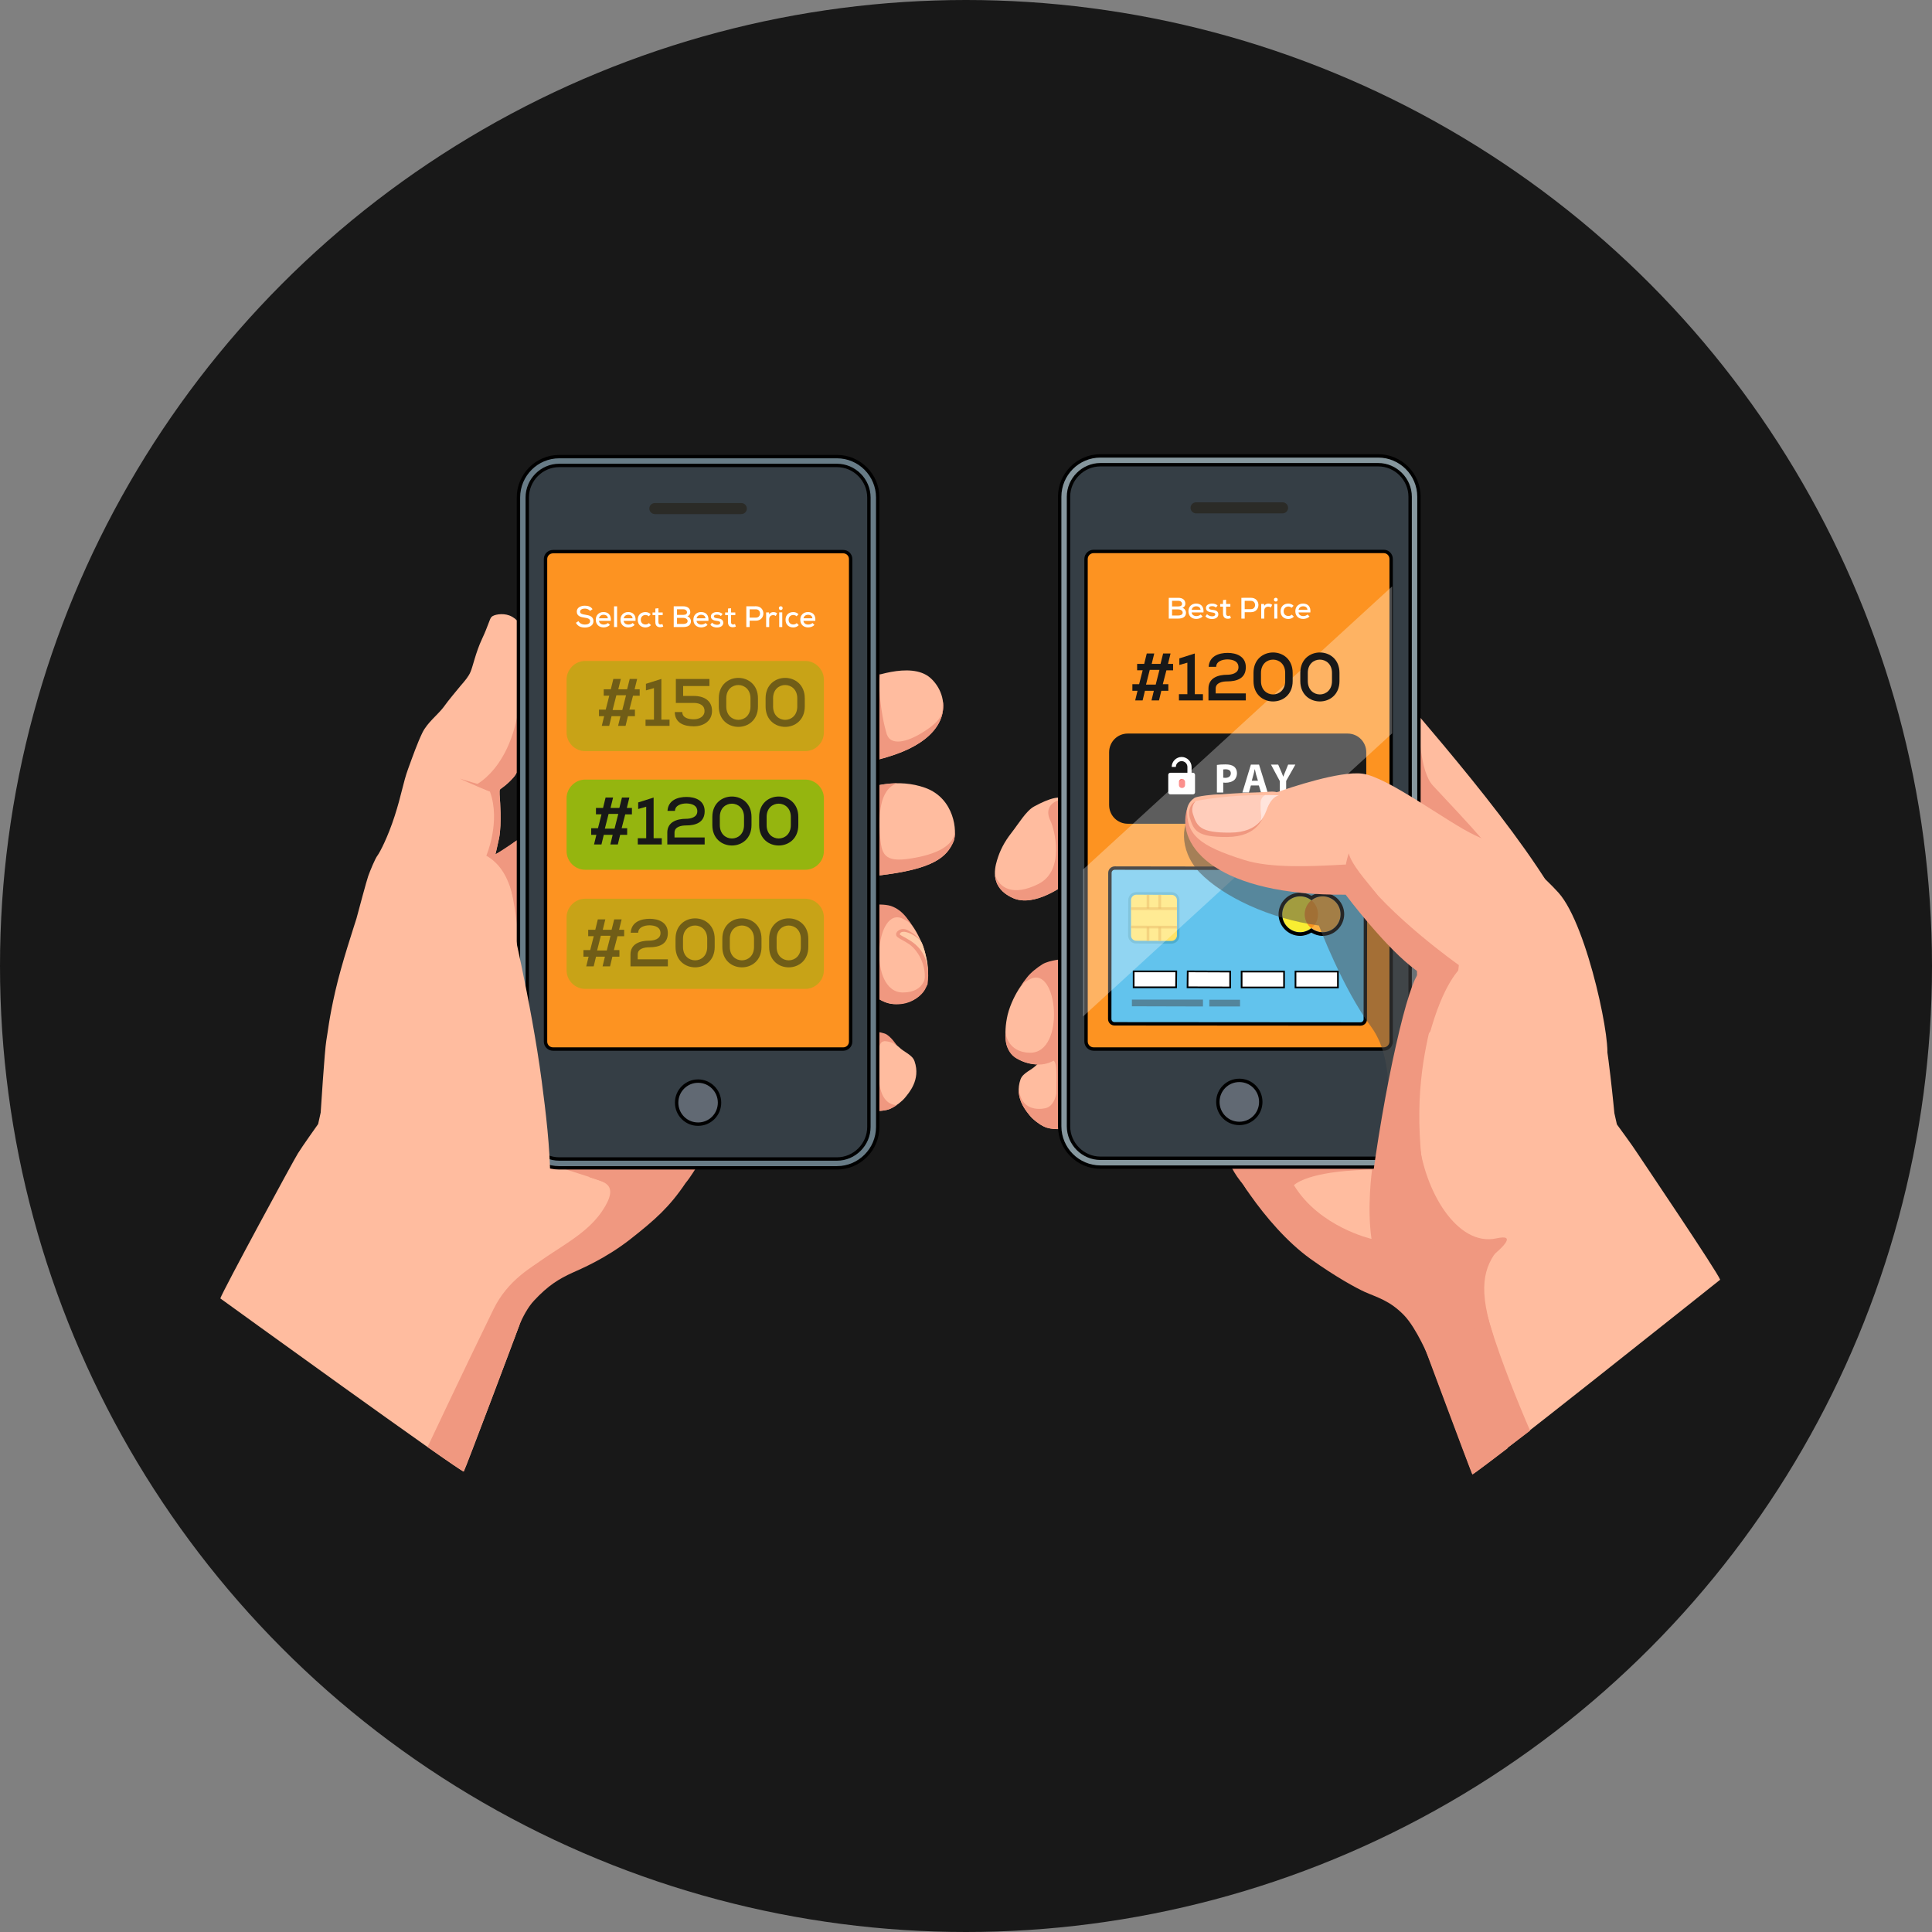 <svg width="228" height="228" viewBox="0 0 228 228" fill="none" xmlns="http://www.w3.org/2000/svg">
<rect x="0" y="0" width="228" height="228" fill="#808080" stroke="none"/>
<circle cx="114" cy="114" r="114" fill="#181818"/>
<path d="M104.705 108.004C103.808 107.897 102.891 107.854 102.165 108.625C101.44 109.396 100.543 110.852 100.501 111.708C100.436 112.565 100.543 114.021 100.885 114.492C101.205 114.985 103.04 118.496 105.58 118.496C108.119 118.496 109.272 116.955 109.421 115.905C109.549 114.835 109.506 113.828 109.229 112.629C108.93 111.43 108.269 110.081 107.692 109.289C107.137 108.561 106.732 107.961 106.198 107.768C105.665 107.576 104.619 107.619 104.662 107.811C104.705 108.004 104.705 108.004 104.705 108.004Z" fill="#FFBC9F"/>
<path d="M108.781 111.259C108.653 110.916 107.82 109.974 106.967 109.781C106.028 109.567 105.964 110.274 105.964 110.274C105.964 110.509 106.54 110.702 107.308 111.173C108.461 111.901 109.698 113.914 109.272 116.141C109.272 116.141 109.741 114.899 109.357 113.207C108.973 111.494 108.781 111.259 108.781 111.259Z" fill="#FFCCA9"/>
<path d="M109.25 116.526L109.015 116.312L109.058 116.098C109.485 113.914 108.226 112.008 107.201 111.366C106.945 111.195 106.71 111.066 106.518 110.959C106.049 110.702 105.75 110.552 105.75 110.274V110.252C105.75 110.21 105.75 109.995 106.049 109.803C106.284 109.631 106.625 109.567 106.988 109.717C108.524 110.424 108.802 111.366 108.802 111.366L108.716 111.173C108.61 110.895 107.713 110.167 106.924 109.995C106.668 109.931 106.454 109.953 106.326 110.038C106.22 110.103 106.177 110.231 106.177 110.274C106.22 110.317 106.497 110.488 106.71 110.595C106.924 110.723 107.159 110.831 107.415 111.002C108.546 111.708 109.869 113.143 109.463 116.184L109.25 116.526Z" fill="#F09880"/>
<path d="M109.25 114.899C109.25 114.899 109.293 117.105 106.583 117.126C102.378 117.169 103.296 106.783 106.561 108.432C107.372 108.839 107.543 109.032 108.076 109.867C108.076 109.867 107.522 108.968 106.945 108.24C106.497 107.683 105.9 107.169 105.131 106.912C104.363 106.676 103.232 106.762 103.232 106.762L102.592 108.282L101.439 109.824L100.863 111.516L100.906 113.336C100.906 113.336 101.141 114.835 101.482 115.22C101.824 115.606 102.208 116.227 102.25 116.334C102.293 116.398 102.997 117.147 103.403 117.576C103.339 117.554 103.275 117.554 103.275 117.554C103.83 118.175 106.049 119.203 108.098 117.854C110.146 116.484 109.25 114.899 109.25 114.899Z" fill="#F09880"/>
<path d="M101.824 80.252C102.464 80.06 107.436 77.983 109.762 79.974C112.089 81.987 112.793 86.998 104.598 89.374C103.531 89.696 102.592 89.953 101.781 90.167" fill="#FFBC9F"/>
<path d="M111.299 82.865C111.271 82.922 111.256 82.979 111.256 83.036C111.192 83.85 111.576 84.664 109.208 86.227C106.839 87.79 105.11 87.897 104.683 86.719C104.683 86.705 104.676 86.691 104.662 86.676C103.872 84.107 103.574 80.338 103.915 79.567C102.869 79.846 102.058 80.167 101.824 80.252L101.781 89.953C102.037 89.974 102.336 89.974 102.571 89.953C102.784 89.895 103.005 89.838 103.232 89.781C103.424 89.696 103.702 89.61 104.022 89.524C104.022 89.539 104.029 89.539 104.043 89.524C104.043 89.524 104.05 89.517 104.064 89.503C104.093 89.503 104.121 89.496 104.15 89.481C104.178 89.481 104.221 89.481 104.278 89.481C104.377 89.453 104.484 89.417 104.598 89.374C109.997 87.811 111.534 85.113 111.299 82.865Z" fill="#F09880"/>
<path d="M100.586 93.636C102.763 92.694 106.028 91.837 109.186 92.972C112.686 94.235 112.985 98.197 112.537 99.289C111.747 101.109 110.253 102.586 103.531 103.336C96.787 104.085 94.803 103.657 94.803 103.657" fill="#FFBC9F"/>
<path d="M112.537 99.289C112.643 98.989 112.729 98.518 112.686 97.918C112.75 100.06 109.805 101.023 106.945 101.387C104.064 101.73 104 100.445 103.83 98.282C103.723 96.355 103.744 93.165 105.857 92.437C105.857 92.437 105.843 92.437 105.814 92.437C104.811 92.458 103.83 92.608 102.933 92.844C102.876 92.858 102.819 92.872 102.763 92.886C101.205 93.422 100.842 94.921 100.842 94.921L101.141 103.379H102.571C102.571 103.379 102.656 103.422 103.125 103.379C103.253 103.364 103.389 103.35 103.531 103.336C110.253 102.586 111.747 101.109 112.537 99.289Z" fill="#F09880"/>
<path d="M58.544 159.631C58.651 159.631 58.801 159.567 58.95 159.417C59.014 159.331 59.099 159.267 59.163 159.181C59.206 159.138 59.242 159.088 59.27 159.031C59.398 158.71 59.206 158.325 58.865 158.218C58.665 158.146 58.459 158.089 58.246 158.046C58.075 158.004 57.904 158.046 57.755 158.153C57.698 158.196 57.648 158.246 57.605 158.303C57.541 158.389 57.456 158.389 57.371 158.368C56.617 158.082 56.112 157.561 55.856 156.804C55.856 156.762 55.856 156.719 55.898 156.697C55.955 156.64 56.005 156.583 56.048 156.526C56.204 156.369 56.254 156.183 56.197 155.969C56.154 155.784 56.105 155.591 56.048 155.391C56.005 155.22 55.877 155.091 55.727 155.006C55.493 154.877 55.215 154.92 55.023 155.113C54.938 155.198 54.846 155.284 54.746 155.37C54.682 155.455 54.639 155.562 54.639 155.669C54.639 155.812 54.646 155.962 54.66 156.119C54.767 156.976 55.109 157.747 55.706 158.389C56.453 159.181 57.371 159.567 58.544 159.631Z" fill="white"/>
<path d="M58.544 159.631C57.371 159.567 56.453 159.181 55.706 158.389C55.109 157.747 54.767 156.976 54.66 156.119C54.646 155.962 54.639 155.812 54.639 155.669C54.639 155.555 54.675 155.455 54.746 155.37C54.853 155.284 54.938 155.198 55.023 155.113C55.215 154.92 55.493 154.877 55.727 155.006C55.877 155.091 56.005 155.22 56.048 155.391C56.105 155.591 56.154 155.784 56.197 155.969C56.254 156.183 56.204 156.369 56.048 156.526C56.005 156.583 55.955 156.64 55.898 156.697C55.856 156.719 55.856 156.762 55.856 156.804C56.112 157.561 56.617 158.082 57.371 158.368C57.456 158.389 57.541 158.389 57.605 158.303C57.648 158.246 57.698 158.196 57.755 158.153C57.904 158.046 58.075 158.004 58.246 158.046C58.459 158.089 58.665 158.146 58.865 158.218C59.206 158.325 59.398 158.71 59.27 159.031C59.227 159.096 59.035 159.331 58.95 159.438C58.801 159.588 58.651 159.631 58.544 159.631Z" fill="white"/>
<path d="M102.699 106.869C102.08 106.848 102.122 106.569 101.845 106.848C101.567 107.126 101.503 107.768 101.375 108.09C101.269 108.411 101.333 108.689 101.29 109.01C101.247 109.331 101.269 109.524 101.482 109.503C101.696 109.46 101.888 109.331 101.994 109.203C102.08 109.075 102.357 108.668 102.4 108.582C102.421 108.496 102.613 108.154 102.784 108.025C102.933 107.875 103.467 107.576 103.381 107.319C103.296 107.083 103.552 106.976 103.232 106.869C102.912 106.762 102.699 106.869 102.699 106.869Z" fill="#DD996B"/>
<path d="M101.76 121.409C102.016 121.43 102.848 121.494 103.061 121.644C103.275 121.794 103.68 121.944 103.68 122.158C103.68 122.372 103.744 122.458 103.638 122.736C103.552 123.015 103.595 123.143 103.36 123.421C103.104 123.721 103.36 123.657 102.805 124.278C102.272 124.877 102.272 125.07 101.994 125.434C101.696 125.82 101.418 125.991 101.354 125.927C101.29 125.862 100.629 125.327 100.543 125.092C100.436 124.856 100.5 124.085 100.5 123.807C100.5 123.528 100.436 122.608 100.629 122.394C100.821 122.179 101.76 121.409 101.76 121.409Z" fill="#DD996B"/>
<path d="M26 153.228C26.32 152.286 34.664 136.89 35.155 136.119C35.625 135.348 37.545 132.65 37.545 132.65L37.844 131.301C37.844 131.301 38.314 123.892 38.506 122.822C38.698 121.773 38.804 120.316 39.573 116.955C40.341 113.593 41.813 109.246 42.07 108.389C42.304 107.511 43.265 103.914 43.457 103.379C43.649 102.843 44.268 101.302 44.566 100.938C44.844 100.552 45.761 98.818 46.572 96.312C47.383 93.807 47.575 92.351 48.152 90.766C48.728 89.182 49.261 87.683 49.838 86.484C50.414 85.285 51.694 84.321 52.334 83.465C52.953 82.587 53.956 81.43 54.383 80.895C54.831 80.381 55.301 79.846 55.536 79.267C55.792 78.689 56.154 76.955 56.88 75.413C57.606 73.871 57.776 73.058 57.99 72.822C58.246 72.522 59.291 72.33 60.102 72.629C60.444 72.758 61.575 73.25 62.151 75.328C62.727 77.383 63.069 84.214 62.45 86.441C61.831 88.646 61.447 90.809 60.572 91.773C59.718 92.736 59.099 93.036 58.993 93.186C58.907 93.314 58.993 94.278 58.993 94.278C58.993 94.278 59.227 97.169 58.907 98.861C58.907 98.861 58.523 100.638 58.459 100.831C58.459 100.831 59.291 100.402 59.718 100.102C60.145 99.824 61.575 98.753 61.831 98.668C62.066 98.561 62.343 98.282 62.599 98.24C62.834 98.175 80.632 105.22 80.91 106.762C81.209 108.282 82.638 111.28 83.705 114.942C84.751 118.582 85.519 123.4 85.135 125.627C84.751 127.832 84.175 130.809 84.175 130.809L83.321 134.578C83.321 134.578 81.678 137.404 81.55 137.704C81.4 137.982 80.867 138.325 80.718 138.625C80.59 138.903 78.05 141.837 76.791 142.8C75.553 143.764 74.87 144.642 74.529 144.92C74.209 145.22 72.373 146.376 70.709 147.233C69.023 148.089 68.212 148.582 67.188 149.31C66.185 150.016 65.48 150.273 64.797 151.28C64.136 152.286 62.45 152.907 62.108 153.785C61.767 154.642 61.532 155.691 61.233 156.526C60.956 157.34 54.895 173.421 54.725 173.656C54.554 173.892 26 153.228 26 153.228Z" fill="#FFBC9F"/>
<path d="M62.599 98.24C62.343 98.282 62.066 98.561 61.831 98.668C61.575 98.754 60.145 99.824 59.718 100.103C59.291 100.402 58.459 100.831 58.459 100.831C58.523 100.638 58.907 98.861 58.907 98.861C59.227 97.169 58.993 94.278 58.993 94.278C58.993 94.278 58.907 93.315 58.993 93.186C59.099 93.036 59.718 92.736 60.572 91.773C61.447 90.809 61.831 88.647 62.45 86.441C63.069 84.214 62.727 77.383 62.151 75.328C62.151 75.313 62.151 75.306 62.151 75.306C61.724 75.649 61.468 76.848 61.489 79.375C61.596 90.167 56.09 92.651 56.09 92.651L57.819 93.422C59.121 96.976 57.392 100.98 57.392 100.98C58.907 101.858 59.932 103.336 60.55 105.905C60.55 105.905 63.453 101.794 65.118 99.16C63.624 98.582 62.642 98.218 62.599 98.24Z" fill="#F09880"/>
<path d="M73.142 103.293C72.757 102.329 68.447 97.404 68.447 97.404C68.447 97.404 64.904 97.94 64.179 98.068C63.453 98.175 61.362 98.882 60.871 99.246C60.038 99.846 58.481 100.831 58.481 100.831C59.334 101.516 61.404 104.492 61.703 120.381C61.98 136.269 64.392 135.777 65.246 136.076C66.121 136.355 63.474 136.783 65.096 137.426C68.34 138.71 76.236 140.252 76.343 143.721C76.343 143.721 79.331 140.787 80.44 139.117C81.038 138.411 81.55 137.747 81.785 137.276C82.553 135.734 73.526 104.257 73.142 103.293Z" fill="#F09880"/>
<path d="M58.865 93.657C58.352 93.764 54.874 92.18 54.255 91.88C54.511 91.966 58.352 93.165 58.737 93.058L58.865 93.657Z" fill="#F09880"/>
<g style="mix-blend-mode:multiply" opacity="0.3">
<path d="M102.272 121.73C102.08 122.094 101.717 122.393 101.418 122.629V124.428C101.525 124.47 101.632 124.47 101.696 124.492C101.824 124.535 102.037 124.492 102.272 124.385V121.73Z" fill="#BBB9C6"/>
</g>
<g style="mix-blend-mode:multiply" opacity="0.3">
<path d="M102.272 107.362C102.08 107.726 101.717 108.004 101.418 108.261V110.06C101.525 110.081 101.632 110.102 101.696 110.124C101.824 110.145 102.037 110.102 102.272 110.017V107.362Z" fill="#BBB9C6"/>
</g>
<path d="M100.244 112.651C100.308 113.786 100.415 117.426 102.08 118.903V116.141L100.244 112.651Z" fill="#9896AA"/>
<path opacity="0.5" d="M100.244 126.226C100.308 127.383 100.415 131.023 102.08 132.5V129.738L100.244 126.226Z" fill="#9896AA"/>
<path d="M106.113 123.593C106.689 124.171 107.671 124.471 107.927 125.241C108.695 127.447 107.201 129.032 106.817 129.524C106.433 129.995 105.729 130.531 105.153 130.809C104.577 131.109 103.467 131.152 103.083 131.066C102.699 130.959 101.503 130.68 101.205 130.145C100.927 129.61 100.693 127.49 100.5 126.869C100.308 126.248 101.397 123.935 101.696 123.743C101.973 123.55 104.811 122.501 104.811 122.501L106.113 123.593Z" fill="#FFBC9F"/>
<path d="M81.486 137.297C80.376 138.946 79.544 139.717 78.093 141.194C78.114 141.13 78.135 141.066 78.135 141.023C78.135 140.787 77.559 140.295 77.346 140.081C77.132 139.867 72.096 138.71 72.096 138.71C73.846 139.289 74.55 140.081 74.614 140.98C73.825 139.717 71.2 139.396 71.2 139.396C74.081 140.359 75.212 141.794 73.099 143.85C71.562 145.456 69.236 146.997 67.764 147.939C65.224 149.417 62.749 152.158 61.916 153.721C61.447 154.642 60.636 156.505 60.615 158.196C60.615 158.196 61.532 155.07 63.026 153.485C64.712 151.665 66.035 150.894 67.529 150.209C68.468 149.781 71.392 148.582 74.379 146.248C77.324 143.935 79.01 142.436 80.91 139.61C81.486 138.925 82.041 137.961 82.553 137.19L81.486 137.297Z" fill="#F09880"/>
<path d="M100.927 124.856C101.247 124.214 102.037 123.935 102.357 123.721C102.741 123.464 103.339 122.993 104.043 122.886C104.534 122.822 105.345 122.929 105.878 123.443C105.878 123.443 105.089 122.18 104.384 121.965C103.83 121.794 103.36 121.73 102.933 121.73C102.506 121.73 102.656 121.601 102.4 121.58L102.272 121.923V122.865C102.272 122.865 101.738 123.55 101.631 123.593C101.546 123.657 100.927 124.856 100.927 124.856Z" fill="#F09880"/>
<path d="M105.814 130.423C104.747 130.359 103.744 129.524 103.702 126.805C103.659 124.064 103.616 123.079 104.256 122.886C104.769 122.736 103.894 122.158 103.894 122.158C103.894 122.158 103.125 122.094 103.019 122.329C102.912 122.565 102.08 122.651 101.994 123.571C101.93 124.492 101.61 123.743 101.503 125.006C101.354 126.269 101.525 125.82 101.631 126.805C101.738 127.79 101.824 128.068 101.93 128.603C102.016 129.16 101.696 129.417 102.314 130.017C102.912 130.616 102.805 131.087 103.147 131.109C103.979 131.152 104.662 131.002 104.961 130.895C105.451 130.68 105.814 130.423 105.814 130.423Z" fill="#F09880"/>
<path d="M65.993 137.297C63.624 137.297 61.703 135.37 61.703 132.993V58.711C61.703 56.334 63.624 54.407 65.993 54.407H98.772C101.141 54.407 103.061 56.334 103.061 58.711V132.993C103.061 135.37 101.141 137.297 98.772 137.297H65.993Z" fill="#353E45"/>
<path d="M103.581 132.993V58.711C103.581 56.053 101.423 53.886 98.772 53.886H65.993C63.342 53.886 61.183 56.053 61.183 58.711V132.993C61.183 135.651 63.342 137.818 65.993 137.818H98.772C101.423 137.818 103.581 135.651 103.581 132.993ZM62.223 58.711C62.223 56.637 63.927 54.928 65.993 54.928H98.772C100.838 54.928 102.541 56.637 102.541 58.711V132.993C102.541 135.067 100.838 136.776 98.772 136.776H65.993C63.927 136.776 62.223 135.067 62.223 132.993V58.711Z" fill="#687C87" stroke="black" stroke-width="0.4"/>
<path d="M100.386 122.929C100.386 123.416 99.986 123.8 99.519 123.8H65.267C64.775 123.8 64.379 123.414 64.379 122.929V65.97C64.379 65.486 64.775 65.1 65.267 65.1H99.519C99.986 65.1 100.386 65.483 100.386 65.97V122.929Z" fill="#FD9321" stroke="black" stroke-width="0.4"/>
<path d="M77.282 60.017H87.483H77.282Z" fill="#D9D9D9"/>
<path d="M77.282 60.017H87.483" stroke="#2B2B27" stroke-width="1.306" stroke-miterlimit="10" stroke-linecap="round"/>
<path d="M79.851 130.124C79.851 128.734 80.979 127.583 82.382 127.583C83.785 127.583 84.914 128.734 84.914 130.124C84.914 131.534 83.786 132.665 82.382 132.665C80.978 132.665 79.851 131.534 79.851 130.124Z" fill="#616973" stroke="black" stroke-width="0.4"/>
<path d="M59.612 105.092C60.124 107.661 62.685 118.175 63.922 127.533C64.413 131.216 64.925 135.563 64.925 139.032C64.925 139.032 64.99 141.237 61.916 139.738C58.267 137.939 56.304 139.16 55.728 136.997C55.151 134.835 54.148 130.059 53.722 128.325C53.295 126.591 53.295 120.252 53.295 119.096C53.295 117.94 54.298 114.171 55.301 113.015C56.304 111.88 59.612 105.092 59.612 105.092Z" fill="#FFBC9F"/>
<path d="M73.099 143.85C69.386 147.19 61.49 147.897 58.246 154.492C55.023 161.087 50.456 170.766 50.456 170.766C50.456 170.766 54.682 173.721 54.725 173.657C54.895 173.421 60.977 157.254 61.276 156.44C61.554 155.627 61.767 154.642 62.109 153.785C62.45 152.907 64.136 152.286 64.797 151.28C65.48 150.273 66.185 150.016 67.188 149.31C68.212 148.582 69.023 148.089 70.709 147.233C72.374 146.376 74.209 145.22 74.529 144.92C74.87 144.642 75.553 143.764 76.791 142.8C77.239 142.458 77.837 141.88 78.434 141.259C78.797 140.595 79.203 139.76 79.16 139.888C78.946 140.488 76.151 141.109 73.099 143.85Z" fill="#F09880"/>
<path d="M97.229 114.496C97.229 115.717 96.226 116.702 95.031 116.702H69.059C67.865 116.702 66.862 115.717 66.862 114.496V108.265C66.862 107.066 67.865 106.059 69.059 106.059H95.031C96.226 106.059 97.229 107.066 97.229 108.265V114.496Z" fill="#95B50F" fill-opacity="0.5"/>
<path d="M97.229 100.437C97.229 101.657 96.226 102.642 95.031 102.642H69.059C67.865 102.642 66.862 101.657 66.862 100.437V94.206C66.862 93.006 67.865 92 69.059 92H95.031C96.226 92 97.229 93.006 97.229 94.206V100.437Z" fill="#95B50F"/>
<path d="M97.229 86.437C97.229 87.657 96.226 88.642 95.031 88.642H69.059C67.865 88.642 66.862 87.657 66.862 86.437V80.206C66.862 79.006 67.865 78 69.059 78H95.031C96.226 78 97.229 79.006 97.229 80.206V86.437Z" fill="#95B50F" fill-opacity="0.5"/>
<path d="M60.849 151.108C64.691 147.597 68.745 146.312 71.029 142.971C73.312 139.61 71.093 139.46 69.684 138.967C68.254 138.475 75.788 139.117 76.001 139.181C76.215 139.246 76.001 143.464 76.001 143.464L72.16 146.954C72.16 146.954 61.063 152.093 60.572 153.036C60.081 153.956 60.849 151.108 60.849 151.108Z" fill="#F09880"/>
<path d="M122.268 125.734C121.692 126.312 120.71 126.612 120.433 127.383C119.664 129.567 121.158 131.173 121.542 131.665C121.927 132.136 122.631 132.672 123.207 132.95C123.783 133.25 124.893 133.293 125.277 133.207C125.661 133.1 126.856 132.822 127.155 132.286C127.432 131.751 127.689 129.631 127.859 129.01C128.073 128.389 126.963 126.076 126.664 125.884C126.387 125.691 123.548 124.62 123.548 124.62L122.268 125.734Z" fill="#FFBC9F"/>
<path d="M127.432 126.997C127.112 126.355 126.344 126.077 126.003 125.863C125.619 125.606 125.021 125.134 124.317 125.027C123.826 124.963 123.015 125.07 122.481 125.584C122.481 125.584 123.271 124.321 123.975 124.107C124.53 123.935 125 123.85 125.426 123.85C125.853 123.85 125.704 123.743 125.96 123.721L126.088 124.064V125.006C126.088 125.006 126.622 125.691 126.728 125.734C126.814 125.777 127.432 126.997 127.432 126.997Z" fill="#F09880"/>
<path d="M127.24 96.034C128.222 96.355 127.155 96.376 127.539 97.511C127.923 98.625 128.179 100.509 127.838 101.43C127.475 102.329 126.707 103.764 126.152 104.085C125.576 104.428 122.097 107.147 119.515 105.97C116.912 104.792 117.317 102.672 117.658 101.537C118 100.381 118.512 99.374 119.366 98.282C120.219 97.19 121.094 95.691 122.033 95.177C122.93 94.685 123.783 94.321 124.402 94.192C125.448 93.957 127.304 94.299 127.176 94.471C127.027 94.642 127.24 96.034 127.24 96.034Z" fill="#FFBC9F"/>
<path d="M119.515 105.97C117.957 105.263 117.488 104.214 117.424 103.25C117.915 104.749 119.494 105.841 122.545 104.321C125.704 102.736 124.466 97.854 123.954 96.848C123.463 95.841 123.634 94.792 125.128 94.364C125.213 94.342 125.128 94.192 125.149 94.107C125.234 94.107 125.32 94.107 125.405 94.107C125.811 95.67 126.472 101.28 126.664 103.571C126.472 103.807 126.301 104 126.152 104.085C125.576 104.428 122.097 107.147 119.515 105.97Z" fill="#F09880"/>
<path d="M123.442 115.113C124.338 115.006 125.256 114.963 125.981 115.734C126.686 116.505 127.603 117.961 127.646 118.817C127.71 119.695 127.603 121.13 127.262 121.601C126.942 122.094 125.106 125.605 122.567 125.605C120.027 125.605 118.875 124.064 118.725 123.014C118.597 121.944 118.64 120.937 118.918 119.738C119.216 118.539 119.878 117.19 120.454 116.419C121.009 115.67 121.414 115.07 121.948 114.877C122.481 114.685 123.527 114.727 123.484 114.92C123.442 115.113 123.442 115.113 123.442 115.113Z" fill="#FFBC9F"/>
<path d="M118.661 121.837C118.661 121.837 118.853 124.213 121.564 124.235C125.768 124.278 124.85 113.892 121.585 115.541C120.774 115.948 120.603 116.141 120.07 116.976C120.07 116.976 120.603 116.076 121.201 115.348C121.628 114.792 122.353 114.214 123.036 113.785C123.869 113.293 125.597 113.164 125.597 113.164L125.554 115.391L126.707 116.933L127.283 118.625L127.24 120.466C127.24 120.466 127.006 121.944 126.664 122.329C126.323 122.715 126.109 123.421 126.067 123.528C126.045 123.592 125.085 124.663 125.085 124.663C124.317 125.284 122.759 126.333 120.049 124.963C118.384 124.106 118.661 121.837 118.661 121.837Z" fill="#F09880"/>
<path d="M172.44 157.511C173.038 156.89 173.379 156.141 173.486 155.284C173.5 155.141 173.507 154.998 173.507 154.856C173.507 154.749 173.464 154.642 173.4 154.577C173.301 154.492 173.208 154.399 173.123 154.299C172.931 154.128 172.653 154.085 172.419 154.192C172.269 154.278 172.163 154.406 172.099 154.599C172.042 154.784 171.992 154.97 171.949 155.156C171.892 155.355 171.942 155.534 172.099 155.691C172.141 155.748 172.191 155.805 172.248 155.862C172.291 155.884 172.291 155.926 172.291 155.969C172.035 156.712 171.529 157.211 170.775 157.468C170.69 157.511 170.626 157.511 170.541 157.425C170.498 157.368 170.448 157.318 170.391 157.275C170.242 157.168 170.071 157.126 169.9 157.168C169.687 157.211 169.481 157.268 169.282 157.34C168.94 157.425 168.748 157.811 168.897 158.132C168.912 158.189 168.94 158.239 168.983 158.282C169.068 158.367 169.132 158.432 169.218 158.496C169.346 158.646 169.495 158.71 169.623 158.71C170.775 158.646 171.693 158.26 172.44 157.511Z" fill="white"/>
<path d="M125.875 111.173C126.493 111.152 126.451 110.852 126.728 111.152C127.006 111.43 127.07 112.072 127.198 112.393C127.304 112.715 127.262 112.993 127.283 113.314C127.326 113.635 127.304 113.828 127.091 113.785C126.878 113.764 126.686 113.635 126.579 113.507C126.494 113.378 126.216 112.95 126.173 112.886C126.152 112.8 125.96 112.458 125.789 112.308C125.64 112.179 125.106 111.88 125.192 111.623C125.277 111.366 125.021 111.28 125.341 111.173C125.661 111.044 125.875 111.173 125.875 111.173Z" fill="#DD996B"/>
<path d="M120.219 128.432C120.233 128.475 120.241 128.518 120.241 128.56C120.497 130.98 122.46 130.98 123.356 130.787C123.997 130.659 124.466 130.038 124.658 129.074C124.658 129.032 124.658 128.989 124.658 128.946C124.701 126.205 124.743 125.199 124.103 125.027C123.591 124.877 124.466 124.299 124.466 124.299C124.466 124.299 125.234 124.235 125.341 124.471C125.448 124.706 126.28 124.792 126.365 125.713C126.365 125.727 126.365 125.741 126.365 125.755C126.557 125.734 126.728 125.713 126.814 125.691C126.814 125.691 127.753 126.483 127.945 126.698C128.137 126.912 128.073 127.811 128.073 128.111C128.073 128.389 128.137 129.16 128.03 129.396C127.945 129.631 127.283 130.166 127.219 130.231C127.198 130.252 127.091 130.231 126.942 130.124C126.97 130.152 126.984 130.181 126.984 130.209C127.027 130.316 126.792 130.745 126.429 131.28C126.451 131.537 126.429 131.772 126.045 132.158C125.448 132.757 126.856 133.057 126.515 133.143C126.003 133.271 125.341 133.271 124.765 133.25C124.274 133.25 123.612 133.164 123.207 132.95C123.136 132.922 123.058 132.879 122.972 132.822C122.716 132.693 122.567 132.565 122.567 132.565C122.161 132.286 121.777 131.965 121.542 131.665C121.222 131.259 120.134 130.081 120.219 128.432Z" fill="#F09880"/>
<path d="M170.114 104.385C170.114 104.385 169.303 103.978 168.855 103.678C168.428 103.4 166.998 102.372 166.742 102.287C166.507 102.18 166.23 101.901 165.974 101.858C165.739 101.816 147.941 108.646 147.664 110.145C147.365 111.644 145.935 114.556 144.868 118.111C143.822 121.687 143.054 126.376 143.438 128.518C143.822 130.68 144.398 133.593 144.398 133.593L145.252 137.233C145.252 137.233 146.895 139.995 147.045 140.273C147.173 140.573 147.706 140.894 147.856 141.173C147.984 141.451 150.545 144.321 151.782 145.241C153.02 146.183 153.703 147.04 154.044 147.318C154.365 147.597 156.2 148.71 157.864 149.567C159.55 150.402 160.361 150.873 161.386 151.58C162.389 152.286 163.861 151.216 164.544 152.201C165.206 153.186 167.318 154.749 167.617 155.541C167.895 156.355 173.678 173.656 173.849 173.892C174.041 174.106 203 151.023 203 151.023C202.68 150.102 193.695 136.805 193.205 136.055C192.735 135.306 190.814 132.693 190.814 132.693L190.516 131.366C190.516 131.366 189.769 123.379 189.001 120.081C188.232 116.805 186.802 112.565 186.525 111.751C183.367 102.865 171.522 89.289 164.181 80.659C157.374 72.629 131.914 81.302 131.914 83.529C131.914 85.734 133.216 93.614 134.816 94.878C136.438 96.141 144.526 99.61 144.526 99.61" fill="#FFBC9F"/>
<path d="M155.005 93.079C152.551 91.773 153.276 89.182 151.846 86.163C150.395 83.122 153.276 80.831 154.429 78.668C154.685 78.197 155.111 77.747 155.645 77.362C159.252 77.576 158.782 80.981 160.575 83.186C162.474 85.456 166.956 81.066 167.318 84.578C167.468 86.163 167.574 91.066 169.09 92.694C173.358 97.276 177.178 101.173 180.187 106.098C178.416 106.655 178.01 105.927 175.961 105.606C173.102 105.177 167.916 99.417 164.181 96.526C164.181 96.526 157.438 94.364 155.005 93.079Z" fill="#F09880"/>
<path d="M170.114 105.135C170.114 105.135 169.303 104.706 168.855 104.407C168.428 104.128 166.998 103.058 166.742 102.972C166.507 102.865 166.23 102.586 165.974 102.522C165.931 102.522 164.95 102.886 163.456 103.464C165.12 106.098 168.023 110.21 168.023 110.21C168.641 107.64 169.559 106.398 171.053 105.52L170.114 105.135Z" fill="#F09880"/>
<path d="M155.431 106.783C155.816 105.841 160.126 101.066 160.126 101.066C160.126 101.066 163.69 101.58 164.395 101.687C165.12 101.815 167.212 102.501 167.702 102.843C168.535 103.421 171.672 105.07 171.672 105.07C169.623 106.612 172.504 106.805 172.205 123.164C171.906 138.625 157.011 142.308 162.175 146.526C164.651 148.539 152.294 144.299 152.252 146.14C152.252 146.14 149.243 143.293 148.133 141.665C147.535 140.98 147.151 140.252 146.788 139.866C137.527 129.481 155.047 107.725 155.431 106.783Z" fill="#F09880"/>
<g style="mix-blend-mode:multiply" opacity="0.3">
<path d="M126.302 126.034C126.494 126.398 126.856 126.676 127.155 126.933V128.732C127.048 128.753 126.942 128.775 126.878 128.796C126.75 128.839 126.536 128.775 126.302 128.689V126.034Z" fill="#BBB9C6"/>
</g>
<g style="mix-blend-mode:multiply" opacity="0.3">
<path d="M126.302 111.666C126.494 112.008 126.856 112.308 127.155 112.543V114.364C127.048 114.385 126.942 114.406 126.878 114.428C126.75 114.449 126.536 114.406 126.302 114.321V111.666Z" fill="#BBB9C6"/>
</g>
<path d="M128.329 116.933C128.265 118.089 128.158 121.73 126.493 123.207V120.445L128.329 116.933Z" fill="#9896AA"/>
<path opacity="0.5" d="M128.329 130.531C128.265 131.687 128.201 133.7 126.536 135.177L126.493 134.042L128.329 130.531Z" fill="#9896AA"/>
<path d="M147.493 135.305C148.581 136.933 149.029 142.243 150.48 143.699C150.452 143.628 150.438 143.564 150.438 143.507C150.438 143.293 151.014 142.8 151.227 142.586C151.441 142.393 156.477 141.258 156.477 141.258C154.727 141.815 154.023 142.586 153.98 143.464C155.517 143.078 157.565 142.629 157.565 142.629C154.898 143.485 154.642 144.834 155.474 146.269C157.011 147.832 159.337 149.331 160.831 150.252C163.349 151.686 165.824 150.188 166.657 151.708C167.126 152.586 168.599 158.603 168.62 160.23C168.62 160.23 167.19 156.783 165.718 155.241C164.032 153.485 162.538 153.121 161.044 152.457C160.105 152.029 157.672 150.723 154.62 148.539C149.136 144.577 144.654 136.869 144.078 134.941L147.493 135.305Z" fill="#F09880"/>
<path d="M144.163 132.565C146.831 132.094 153.809 130.852 155.09 130.702C156.669 130.53 164.288 133.036 164.288 133.036C163.968 135.841 163.584 137.383 163.434 137.832C160.02 147.019 151.398 145.712 148.218 141.794C146.532 139.481 145.252 137.147 145.017 136.291L144.697 136.869C144.462 135.841 144.377 134.792 144.377 133.7C144.313 133.357 144.249 132.972 144.163 132.565Z" fill="#F09880"/>
<g style="mix-blend-mode:overlay" opacity="0.3">
<path d="M128.158 86.612L164.63 120.017V102.672L128.158 69.267V86.612Z" fill="white"/>
</g>
<path d="M166.614 132.907C166.614 135.091 164.821 136.89 162.645 136.89H129.865C127.689 136.89 125.896 135.091 125.896 132.907V58.625C125.896 56.441 127.689 54.642 129.865 54.642H162.645C164.821 54.642 166.614 56.441 166.614 58.625V132.907Z" fill="#353E45"/>
<path d="M167.454 132.907V58.625C167.454 55.967 165.295 53.8 162.645 53.8H129.865C127.215 53.8 125.056 55.967 125.056 58.625V132.907C125.056 135.565 127.215 137.733 129.865 137.733H162.645C165.295 137.733 167.454 135.565 167.454 132.907ZM126.096 58.625C126.096 56.551 127.8 54.842 129.865 54.842H162.645C164.71 54.842 166.414 56.551 166.414 58.625V132.907C166.414 134.982 164.71 136.69 162.645 136.69H129.865C127.8 136.69 126.096 134.982 126.096 132.907V58.625Z" fill="#86979E" stroke="black" stroke-width="0.4"/>
<path d="M164.173 122.907C164.173 123.402 163.788 123.799 163.306 123.799H129.054C128.568 123.799 128.166 123.397 128.166 122.907V65.97C128.166 65.48 128.568 65.078 129.054 65.078H163.306C163.788 65.078 164.173 65.475 164.173 65.97V122.907Z" fill="#FD9321" stroke="black" stroke-width="0.4"/>
<path d="M160.574 102.487H160.575C160.89 102.487 161.143 102.739 161.143 103.057C161.143 103.057 161.143 103.057 161.143 103.057L161.122 120.295V120.295C161.122 120.588 160.873 120.844 160.554 120.844C160.553 120.844 160.553 120.844 160.553 120.844L131.53 120.823H131.53C131.214 120.823 130.962 120.571 130.962 120.252C130.962 120.252 130.962 120.252 130.962 120.252L130.983 103.015V103.015C130.983 102.696 131.236 102.444 131.551 102.444C131.551 102.444 131.551 102.444 131.551 102.444L160.574 102.487Z" fill="#62C3ED" stroke="black" stroke-width="0.4"/>
<path d="M134.091 111.194C133.643 111.194 133.301 110.83 133.301 110.402V106.227C133.301 105.798 133.664 105.434 134.091 105.434H138.252C138.466 105.434 138.658 105.52 138.807 105.67C138.957 105.82 139.042 106.034 139.042 106.248V110.402C139.042 110.852 138.679 111.194 138.231 111.194H134.091Z" fill="#FFE266"/>
<path fill-rule="evenodd" clip-rule="evenodd" d="M138.252 105.284C138.765 105.284 139.191 105.713 139.191 106.248V110.402C139.191 110.937 138.765 111.366 138.231 111.366L134.091 111.344C133.835 111.344 133.6 111.259 133.408 111.066C133.237 110.895 133.131 110.659 133.131 110.402L133.152 106.227C133.152 105.713 133.579 105.284 134.091 105.284H138.252ZM133.472 106.227V110.402C133.472 110.745 133.75 111.023 134.112 111.023L138.252 111.045C138.594 111.045 138.893 110.745 138.893 110.402V106.227C138.893 105.884 138.615 105.606 138.252 105.606L134.112 105.584C133.75 105.584 133.472 105.884 133.472 106.227Z" fill="#4DADCE"/>
<g opacity="0.5">
<path d="M136.865 105.606V107.233V105.606Z" fill="#383639"/>
<path d="M136.865 105.606V107.233" stroke="#E2A02B" stroke-width="0.321" stroke-miterlimit="10"/>
</g>
<g opacity="0.5">
<path d="M138.892 107.233H133.472H138.892Z" fill="#383639"/>
<path d="M138.892 107.233H133.472" stroke="#E2A02B" stroke-width="0.321" stroke-miterlimit="10"/>
</g>
<g opacity="0.5">
<path d="M138.892 109.417L133.472 109.396L138.892 109.417Z" fill="#383639"/>
<path d="M138.892 109.417L133.472 109.396" stroke="#E2A02B" stroke-width="0.321" stroke-miterlimit="10"/>
</g>
<g opacity="0.5">
<path d="M136.865 109.396V111.045V109.396Z" fill="#383639"/>
<path d="M136.865 109.396V111.045" stroke="#E2A02B" stroke-width="0.321" stroke-miterlimit="10"/>
</g>
<g opacity="0.5">
<path d="M135.478 109.396V111.045V109.396Z" fill="#383639"/>
<path d="M135.478 109.396V111.045" stroke="#E2A02B" stroke-width="0.321" stroke-miterlimit="10"/>
</g>
<g opacity="0.5">
<path d="M135.478 105.606V107.233V105.606Z" fill="#383639"/>
<path d="M135.478 105.606V107.233" stroke="#E2A02B" stroke-width="0.321" stroke-miterlimit="10"/>
</g>
<path d="M155.538 107.897C155.538 109.053 154.599 110.017 153.426 110.017C152.252 110.017 151.313 109.053 151.313 107.897C151.313 106.719 152.273 105.777 153.426 105.777C154.599 105.777 155.538 106.719 155.538 107.897Z" fill="#F9ED32"/>
<path d="M158.206 107.897C158.206 109.075 157.246 110.017 156.093 110.017C154.919 110.017 153.98 109.053 153.98 107.897C153.98 106.719 154.919 105.777 156.093 105.777C157.246 105.777 158.206 106.719 158.206 107.897Z" fill="#FBB040"/>
<path d="M153.98 107.897C153.98 108.561 154.279 109.16 154.749 109.546C155.24 109.16 155.538 108.561 155.538 107.897C155.538 107.233 155.24 106.633 154.77 106.248C154.279 106.633 153.98 107.233 153.98 107.897Z" fill="#F7941E"/>
<path fill-rule="evenodd" clip-rule="evenodd" d="M154.77 105.713C155.154 105.477 155.624 105.349 156.093 105.349C157.48 105.349 158.633 106.483 158.633 107.897C158.611 109.289 157.48 110.445 156.072 110.445C155.602 110.445 155.154 110.295 154.749 110.059C154.365 110.295 153.895 110.445 153.426 110.445C152.039 110.445 150.886 109.289 150.886 107.897C150.886 106.483 152.039 105.349 153.426 105.349C153.895 105.349 154.365 105.477 154.77 105.713ZM151.313 107.897C151.313 109.053 152.252 110.017 153.426 110.017C153.938 110.017 154.386 109.824 154.749 109.545C155.112 109.824 155.581 110.017 156.093 110.017C157.246 110.017 158.206 109.074 158.206 107.897C158.206 106.719 157.246 105.777 156.093 105.777C155.581 105.777 155.133 105.948 154.77 106.248C154.407 105.948 153.938 105.777 153.426 105.777C152.273 105.777 151.313 106.719 151.313 107.897Z" fill="black"/>
<path d="M157.893 116.533H152.885V114.656H157.893V116.533Z" fill="white" stroke="black" stroke-width="0.2"/>
<path d="M151.533 116.533H146.526V114.656H151.533V116.533Z" fill="white" stroke="black" stroke-width="0.2"/>
<path d="M145.174 114.656V116.533L140.146 116.512L140.165 114.635L145.174 114.656Z" fill="white" stroke="black" stroke-width="0.2"/>
<path d="M138.813 114.635L138.793 116.512H133.785V114.635H138.813Z" fill="white" stroke="black" stroke-width="0.2"/>
<g opacity="0.5">
<path d="M141.966 118.775L133.579 118.753V117.961H141.966V118.775Z" fill="#44474C"/>
</g>
<g opacity="0.5">
<path d="M146.34 118.775H142.713V117.982H146.34V118.775Z" fill="#44474C"/>
</g>
<path d="M141.155 59.931H151.356" stroke="#2B2B27" stroke-width="1.306" stroke-miterlimit="10" stroke-linecap="round"/>
<path d="M143.723 130.038C143.723 128.627 144.851 127.497 146.255 127.497C147.659 127.497 148.787 128.627 148.787 130.038C148.787 131.448 147.659 132.579 146.255 132.579C144.851 132.579 143.723 131.448 143.723 130.038Z" fill="#616973" stroke="black" stroke-width="0.4"/>
<path d="M161.236 95.006C161.236 96.227 160.254 97.212 159.038 97.212H133.088C131.871 97.212 130.89 96.227 130.89 95.006V88.775C130.89 87.554 131.871 86.569 133.088 86.569H159.038C160.254 86.569 161.236 87.554 161.236 88.775V95.006Z" fill="#181818"/>
<path fill-rule="evenodd" clip-rule="evenodd" d="M143.609 90.274C143.844 90.231 144.164 90.21 144.633 90.21C145.081 90.21 145.402 90.295 145.636 90.466C145.85 90.638 145.978 90.916 145.978 91.237C145.978 91.559 145.871 91.837 145.679 92.03C145.423 92.265 145.039 92.372 144.612 92.372C144.512 92.372 144.427 92.365 144.356 92.351V93.529H143.609V90.274ZM144.356 91.773C144.42 91.794 144.505 91.794 144.612 91.794C144.996 91.794 145.252 91.601 145.252 91.259C145.252 90.959 145.039 90.788 144.655 90.788C144.505 90.788 144.42 90.788 144.356 90.809V91.773Z" fill="white"/>
<path fill-rule="evenodd" clip-rule="evenodd" d="M147.621 92.693L147.386 93.528H146.618L147.621 90.231H148.581L149.605 93.528H148.816L148.56 92.693H147.621ZM148.453 92.137L148.24 91.43C148.197 91.237 148.133 90.98 148.09 90.788H148.069C148.026 90.98 147.983 91.237 147.919 91.43L147.727 92.137H148.453Z" fill="white"/>
<path d="M151.035 93.528V92.179L149.99 90.231H150.843L151.185 91.023C151.291 91.259 151.355 91.451 151.441 91.665C151.526 91.451 151.59 91.259 151.697 91.023L152.017 90.231H152.871L151.782 92.158V93.528H151.035Z" fill="white"/>
<path d="M141.027 93.507C141.027 93.636 140.92 93.743 140.77 93.743H138.124C137.975 93.743 137.868 93.636 137.868 93.507V91.452C137.868 91.302 137.975 91.195 138.124 91.195H140.77C140.92 91.195 141.027 91.302 141.027 91.452V93.507Z" fill="white"/>
<path d="M140.621 91.323H140.13V90.509C140.13 90.145 139.832 89.824 139.447 89.824C139.063 89.824 138.765 90.145 138.765 90.509H138.274C138.274 89.867 138.807 89.332 139.447 89.332C140.088 89.332 140.621 89.867 140.621 90.509V91.323Z" fill="white"/>
<path d="M139.853 92.629C139.853 92.844 139.704 92.993 139.49 92.993C139.277 92.993 139.127 92.844 139.127 92.629V92.287C139.127 92.094 139.277 91.923 139.49 91.923C139.704 91.923 139.853 92.094 139.853 92.287V92.629Z" fill="#F9615D"/>
<g style="mix-blend-mode:overlay" opacity="0.3">
<path d="M164.288 86.548L127.817 119.952V102.608L164.288 69.203V86.548Z" fill="white"/>
</g>
<g style="mix-blend-mode:multiply" opacity="0.5">
<path d="M142.862 94.942C141.709 94.728 142.136 95.199 140.963 95.841C139.405 96.719 139.021 100.274 141.56 102.95C144.292 105.798 149.819 108.432 155.645 109.224C155.645 109.224 158.441 116.633 161.812 121.173C165.184 125.798 163.328 133.421 163.754 137.168C164.181 140.916 169.794 120.595 169.858 120.381C169.922 120.166 169.794 115.049 169.858 114.835C169.922 114.62 169.645 113.25 169.218 112.972C168.791 112.672 161.322 105.691 161.236 105.477C161.172 105.263 159.081 103.314 158.867 103.229C158.654 103.164 156.925 102.8 156.584 102.886C156.221 102.95 142.862 94.942 142.862 94.942Z" fill="#4C4C4C"/>
</g>
<path d="M144.036 93.743C144.036 93.743 146.554 93.55 148.56 93.507C149.435 93.486 150.224 93.336 150.651 93.486C150.651 93.486 150.779 93.464 150.907 93.421C152.124 92.993 158.099 90.959 160.767 91.302C163.754 91.666 170.861 97.083 174.041 98.561C177.22 100.038 180.379 101.451 183.921 105.349C187.443 109.267 190.409 124.214 189.534 124.856C185.586 127.747 187.72 127.49 181.083 132.179C180.571 134.278 179.781 137.832 179.312 139.588C178.736 141.708 176.772 140.53 173.123 142.265C170.05 143.742 170.114 141.58 170.114 141.58C170.114 138.218 166.635 142.008 167.126 138.432C167.169 138.218 165.398 136.826 165.419 136.612L169.132 116.955C169.004 116.312 167.382 112.051 167.382 112.051C163.392 110.038 158.803 104.835 158.803 104.835C145.337 104.428 140.685 99.396 140.237 97.426C139.981 96.269 139.767 94.963 140.984 94.15C141.24 93.978 143.225 93.721 144.036 93.743Z" fill="#FFBC9F"/>
<path d="M140.088 95.477C140.024 98.475 141.389 99.781 146.853 101.494C149.947 102.479 154.791 102.222 157.502 102.094C159.358 102.008 159.55 101.858 160.169 102.715C163.904 108.068 172.163 113.893 172.163 113.893C171.736 119.224 166.059 125.092 166.059 125.092C167.468 119.503 167.212 114.578 167.212 114.578C163.584 111.987 158.803 105.584 158.803 105.584C143.822 105.713 138.7 99.974 140.088 95.477Z" fill="#F09880"/>
<path d="M155.837 143.014C156.37 143.742 157.117 144.321 157.971 144.856C158.569 143.228 161.556 142.243 161.663 141.387C163.285 128.261 166.273 115.391 167.553 114.77C168.855 114.128 170.007 114.556 170.007 114.556C170.007 121.173 163.178 129.139 172.035 154.706L171.992 154.727C174.894 162.8 177.946 170.894 177.946 170.894C177.946 170.894 173.806 174.063 173.763 173.999C173.592 173.785 166.721 155.22 166.379 154.385C166.038 153.55 165.184 152.736 164.501 151.751C163.84 150.766 162.303 152.393 161.3 151.687C160.297 151.001 159.465 150.53 157.8 149.674C156.114 148.839 154.3 147.704 153.959 147.425C153.618 147.147 152.956 146.312 151.697 145.37C151.27 145.049 150.673 144.47 150.075 143.871C149.691 143.228 149.392 142.672 149.349 142.543C149.243 142.222 153.767 140.295 155.837 143.014Z" fill="#F09880"/>
<path d="M141.09 94.556C141.09 94.728 140.706 95.499 140.77 95.713C141.219 97.147 141.453 97.918 144.91 97.897C148.368 97.876 148.88 95.777 149.179 95.092C149.285 94.813 149.435 94.535 149.605 94.278C149.968 94.278 150.352 93.828 150.929 93.85C150.459 94 150.096 94.064 149.435 95.606C149.051 96.526 148.474 98.732 144.846 98.775C141.24 98.796 140.877 98.004 140.408 96.505C140.216 95.863 140.344 94.985 141.09 94.556Z" fill="#F09880"/>
<path d="M140.771 96.034C140.493 95.092 141.112 94.535 141.112 94.535C141.112 94.535 145.017 93.657 150.95 93.85C150.267 93.978 149.819 94.728 149.563 95.349C149.264 96.077 148.731 98.239 145.167 98.261C141.603 98.282 141.24 97.511 140.771 96.034Z" fill="#FFCDBB"/>
<path d="M162.175 106.912C162.538 106.762 163.477 106.762 162.325 105.327C161.172 103.871 159.529 102.072 159.166 100.702C159.166 100.702 158.526 102.65 158.739 103.657C158.953 104.663 161.812 107.554 161.812 107.554L162.175 106.912Z" fill="#F09880"/>
<path d="M150.95 93.85C150.267 93.978 149.819 94.728 149.563 95.349C149.435 95.67 149.243 96.291 148.773 96.869C148.944 96.398 148.752 95.927 148.773 95.391C148.794 94.856 148.602 94.235 149.307 93.828C149.833 93.828 150.381 93.835 150.95 93.85Z" fill="#FFE4DC"/>
<path d="M161.919 138.046C161.919 138.046 161.3 142.457 161.855 146.205C161.855 146.205 155.709 144.813 152.7 139.866C152.7 139.866 153.98 138.453 159.892 138.111C162.239 137.961 161.919 138.046 161.919 138.046Z" fill="#FFBC9F"/>
<path d="M171.01 134.192C169.474 130.209 167.041 128.368 168.663 122.222C170.285 116.098 172.334 114.149 172.632 114.064C172.931 113.957 182.62 133.464 180.486 134.792C178.33 136.119 171.01 134.192 171.01 134.192Z" fill="#FFBC9F"/>
<path d="M167.446 134.492C168.044 140.423 171.928 147.168 176.601 146.141C181.296 145.113 171.01 151.965 171.01 151.965C171.01 151.965 165.312 135.52 165.611 134.792C165.91 134.085 167.446 134.492 167.446 134.492Z" fill="#F09880"/>
<path d="M173.422 147.746C176.73 147.425 177.476 147.104 175.129 149.138C172.782 151.173 180.571 168.838 180.571 168.838L173.763 173.999L165.312 151.387L173.422 147.746Z" fill="#F09880"/>
<path d="M177.263 146.89C175.342 149.031 174.275 151.387 176.089 157.168C177.903 162.95 168.62 149.567 168.62 149.567L177.263 146.89Z" fill="#F09880"/>
<path d="M138.318 71.915V72.636H139.053C139.27 72.636 139.571 72.566 139.571 72.296C139.571 72.034 139.28 71.915 139.056 71.915C138.808 71.915 138.566 71.915 138.318 71.915ZM138.318 70.903V71.565H139.056C139.35 71.565 139.497 71.45 139.497 71.257C139.497 71.085 139.347 70.903 139.053 70.903H138.318ZM137.929 70.55H139.053C139.518 70.55 139.886 70.763 139.886 71.25C139.886 71.457 139.777 71.642 139.546 71.737C139.84 71.824 139.963 72.115 139.963 72.3C139.963 72.835 139.536 73 139.053 73C138.671 73 138.311 73 137.929 73V70.55ZM142.024 72.272H140.624C140.656 72.534 140.873 72.706 141.188 72.706C141.363 72.706 141.583 72.639 141.688 72.52L141.923 72.748C141.744 72.944 141.447 73.042 141.181 73.042C140.614 73.042 140.25 72.681 140.25 72.129C140.25 71.603 140.617 71.229 141.156 71.229C141.713 71.229 142.091 71.569 142.024 72.272ZM140.631 71.968H141.678C141.657 71.695 141.457 71.551 141.167 71.551C140.904 71.551 140.687 71.695 140.631 71.968ZM143.697 71.46L143.494 71.698C143.358 71.572 143.211 71.537 143.039 71.537C142.819 71.534 142.672 71.607 142.672 71.743C142.675 71.887 142.826 71.943 143.046 71.964C143.365 71.992 143.781 72.062 143.778 72.507C143.774 72.829 143.491 73.052 143.043 73.052C142.763 73.052 142.483 72.99 142.255 72.734L142.444 72.478C142.605 72.657 142.847 72.731 143.05 72.734C143.221 72.734 143.414 72.671 143.417 72.51C143.421 72.356 143.274 72.296 143.018 72.272C142.693 72.24 142.318 72.135 142.315 71.754C142.315 71.373 142.71 71.229 143.032 71.229C143.298 71.229 143.505 71.288 143.697 71.46ZM144.331 70.816L144.695 70.778V71.278H145.199V71.59H144.691V72.412C144.691 72.594 144.772 72.695 144.94 72.695C145.01 72.695 145.09 72.671 145.16 72.636L145.265 72.944C145.146 72.996 145.041 73.021 144.919 73.021C144.544 73.031 144.331 72.818 144.331 72.412V71.59H143.998V71.278H144.331V70.816ZM146.89 70.907V71.887H147.632C148.28 71.887 148.276 70.907 147.632 70.907H146.89ZM147.632 72.248H146.89V73H146.498V70.55C146.873 70.55 147.258 70.546 147.632 70.546C148.801 70.546 148.805 72.24 147.632 72.248ZM148.838 71.275H149.174L149.199 71.502C149.325 71.281 149.521 71.236 149.706 71.236C149.874 71.236 150.035 71.296 150.133 71.383L149.969 71.698C149.881 71.628 149.797 71.593 149.664 71.593C149.416 71.593 149.199 71.747 149.199 72.066V73H148.838V71.275ZM150.74 71.267V73H150.38V71.267H150.74ZM150.338 70.767C150.338 71.064 150.786 71.064 150.786 70.767C150.786 70.473 150.338 70.473 150.338 70.767ZM152.445 72.534L152.69 72.776C152.498 72.965 152.284 73.046 152.036 73.046C151.539 73.046 151.126 72.734 151.126 72.139C151.126 71.544 151.535 71.233 152.036 71.233C152.274 71.233 152.473 71.306 152.659 71.488L152.428 71.73C152.319 71.624 152.176 71.576 152.039 71.576C151.728 71.576 151.486 71.796 151.486 72.139C151.486 72.503 151.738 72.695 152.036 72.695C152.183 72.695 152.333 72.65 152.445 72.534ZM154.64 72.272H153.24C153.271 72.534 153.488 72.706 153.803 72.706C153.978 72.706 154.199 72.639 154.304 72.52L154.538 72.748C154.36 72.944 154.062 73.042 153.796 73.042C153.229 73.042 152.865 72.681 152.865 72.129C152.865 71.603 153.233 71.229 153.772 71.229C154.328 71.229 154.706 71.569 154.64 72.272ZM153.247 71.968H154.293C154.272 71.695 154.073 71.551 153.782 71.551C153.52 71.551 153.303 71.695 153.247 71.968Z" fill="white"/>
<path d="M69.927 71.893L69.629 72.093C69.513 71.924 69.279 71.823 69.023 71.82C68.695 71.82 68.457 71.956 68.457 72.191C68.457 72.428 68.73 72.495 69.052 72.54C69.555 72.611 70.035 72.751 70.035 73.3C70.031 73.85 69.531 74.056 69.02 74.056C68.551 74.056 68.191 73.912 67.966 73.499L68.26 73.303C68.436 73.601 68.74 73.706 69.023 73.706C69.317 73.706 69.643 73.608 69.643 73.3C69.643 73.034 69.359 72.943 69.016 72.897C68.53 72.831 68.068 72.709 68.068 72.183C68.064 71.676 68.572 71.48 69.013 71.48C69.367 71.48 69.72 71.564 69.927 71.893ZM72.083 73.272H70.683C70.715 73.534 70.932 73.706 71.247 73.706C71.422 73.706 71.642 73.639 71.747 73.52L71.982 73.748C71.803 73.944 71.506 74.042 71.24 74.042C70.673 74.042 70.309 73.681 70.309 73.129C70.309 72.603 70.676 72.229 71.215 72.229C71.772 72.229 72.15 72.569 72.083 73.272ZM70.69 72.968H71.737C71.716 72.695 71.516 72.551 71.226 72.551C70.963 72.551 70.746 72.695 70.69 72.968ZM72.465 71.553H72.825V74H72.465V71.553ZM74.999 73.272H73.599C73.63 73.534 73.847 73.706 74.162 73.706C74.337 73.706 74.558 73.639 74.663 73.52L74.897 73.748C74.719 73.944 74.421 74.042 74.155 74.042C73.588 74.042 73.224 73.681 73.224 73.129C73.224 72.603 73.592 72.229 74.131 72.229C74.687 72.229 75.065 72.569 74.999 73.272ZM73.606 72.968H74.652C74.631 72.695 74.432 72.551 74.141 72.551C73.879 72.551 73.662 72.695 73.606 72.968ZM76.581 73.534L76.826 73.776C76.633 73.965 76.42 74.046 76.171 74.046C75.674 74.046 75.261 73.734 75.261 73.139C75.261 72.544 75.671 72.233 76.171 72.233C76.409 72.233 76.609 72.306 76.794 72.488L76.563 72.73C76.455 72.624 76.311 72.576 76.175 72.576C75.863 72.576 75.622 72.796 75.622 73.139C75.622 73.503 75.874 73.695 76.171 73.695C76.318 73.695 76.469 73.65 76.581 73.534ZM77.34 71.816L77.704 71.778V72.278H78.207V72.59H77.7V73.412C77.7 73.594 77.781 73.695 77.948 73.695C78.019 73.695 78.099 73.671 78.169 73.636L78.274 73.944C78.155 73.996 78.05 74.021 77.927 74.021C77.553 74.031 77.34 73.818 77.34 73.412V72.59H77.007V72.278H77.34V71.816ZM79.895 72.915V73.636H80.63C80.847 73.636 81.148 73.566 81.148 73.296C81.148 73.034 80.858 72.915 80.634 72.915C80.385 72.915 80.144 72.915 79.895 72.915ZM79.895 71.903V72.565H80.634C80.928 72.565 81.075 72.45 81.075 72.257C81.075 72.085 80.924 71.903 80.63 71.903H79.895ZM79.507 71.55H80.63C81.096 71.55 81.463 71.763 81.463 72.25C81.463 72.457 81.355 72.642 81.124 72.737C81.418 72.824 81.54 73.115 81.54 73.3C81.54 73.835 81.113 74 80.63 74C80.249 74 79.888 74 79.507 74V71.55ZM83.602 73.272H82.202C82.233 73.534 82.45 73.706 82.765 73.706C82.94 73.706 83.161 73.639 83.266 73.52L83.5 73.748C83.322 73.944 83.024 74.042 82.758 74.042C82.191 74.042 81.827 73.681 81.827 73.129C81.827 72.603 82.195 72.229 82.734 72.229C83.29 72.229 83.668 72.569 83.602 73.272ZM82.209 72.968H83.255C83.234 72.695 83.035 72.551 82.744 72.551C82.482 72.551 82.265 72.695 82.209 72.968ZM85.275 72.46L85.072 72.698C84.935 72.572 84.788 72.537 84.617 72.537C84.396 72.534 84.249 72.607 84.249 72.743C84.253 72.887 84.403 72.943 84.624 72.964C84.942 72.992 85.359 73.062 85.355 73.507C85.352 73.829 85.068 74.052 84.62 74.052C84.34 74.052 84.06 73.99 83.833 73.734L84.022 73.478C84.183 73.657 84.424 73.731 84.627 73.734C84.799 73.734 84.991 73.671 84.995 73.51C84.998 73.356 84.851 73.296 84.596 73.272C84.27 73.24 83.896 73.135 83.892 72.754C83.892 72.373 84.288 72.229 84.61 72.229C84.876 72.229 85.082 72.288 85.275 72.46ZM85.908 71.816L86.272 71.778V72.278H86.776V72.59H86.269V73.412C86.269 73.594 86.349 73.695 86.517 73.695C86.587 73.695 86.668 73.671 86.738 73.636L86.843 73.944C86.724 73.996 86.619 74.021 86.496 74.021C86.122 74.031 85.908 73.818 85.908 73.412V72.59H85.576V72.278H85.908V71.816ZM88.468 71.907V72.887H89.21C89.857 72.887 89.854 71.907 89.21 71.907H88.468ZM89.21 73.248H88.468V74H88.076V71.55C88.45 71.55 88.835 71.546 89.21 71.546C90.379 71.546 90.382 73.24 89.21 73.248ZM90.415 72.275H90.751L90.776 72.502C90.902 72.281 91.098 72.236 91.284 72.236C91.451 72.236 91.612 72.296 91.71 72.383L91.546 72.698C91.459 72.628 91.374 72.593 91.242 72.593C90.993 72.593 90.776 72.747 90.776 73.066V74H90.415V72.275ZM92.317 72.267V74H91.957V72.267H92.317ZM91.915 71.767C91.915 72.064 92.363 72.064 92.363 71.767C92.363 71.473 91.915 71.473 91.915 71.767ZM94.023 73.534L94.268 73.776C94.075 73.965 93.862 74.046 93.613 74.046C93.116 74.046 92.703 73.734 92.703 73.139C92.703 72.544 93.113 72.233 93.613 72.233C93.851 72.233 94.051 72.306 94.236 72.488L94.005 72.73C93.897 72.624 93.753 72.576 93.617 72.576C93.305 72.576 93.064 72.796 93.064 73.139C93.064 73.503 93.316 73.695 93.613 73.695C93.76 73.695 93.911 73.65 94.023 73.534ZM96.217 73.272H94.817C94.849 73.534 95.066 73.706 95.381 73.706C95.556 73.706 95.776 73.639 95.881 73.52L96.116 73.748C95.937 73.944 95.64 74.042 95.374 74.042C94.807 74.042 94.443 73.681 94.443 73.129C94.443 72.603 94.81 72.229 95.349 72.229C95.906 72.229 96.284 72.569 96.217 73.272ZM94.824 72.968H95.871C95.85 72.695 95.65 72.551 95.36 72.551C95.097 72.551 94.88 72.695 94.824 72.968Z" fill="white"/>
<path d="M135.331 77.12H136.215L135.915 78.347H136.956L137.264 77.12H138.139L137.84 78.347H138.439V79.106H137.65L137.224 80.745H137.879V81.52H137.051L136.775 82.66H135.891L136.167 81.52H135.118L134.842 82.66H133.966L134.242 81.52H133.635V80.745H134.432L134.85 79.099H134.195V78.347H135.031L135.331 77.12ZM136.83 79.051H135.686L135.244 80.792H136.388L136.83 79.051Z" fill="#181818"/>
<path d="M139.13 82.66V81.924H140.124V78.204L139.178 78.473V77.698L141 77.12V81.924H141.962V82.66H139.13Z" fill="#181818"/>
<path d="M143.521 78.695H142.637C142.716 77.421 143.844 77.049 144.885 77.049C145.911 77.049 147.023 77.46 147.023 78.734C147.023 80.072 145.95 80.412 144.838 80.412C144.294 80.412 143.465 80.547 143.465 81.259V81.829H147.023V82.66H142.613C142.613 82.193 142.613 81.726 142.613 81.259C142.613 79.993 143.757 79.629 144.83 79.629C145.327 79.629 146.155 79.471 146.155 78.75C146.155 78.054 145.556 77.84 144.885 77.816C144.246 77.816 143.536 78.046 143.521 78.695Z" fill="#181818"/>
<path d="M148.812 79.407V80.373C148.812 82.478 151.668 82.478 151.668 80.373V79.407C151.668 77.333 148.812 77.31 148.812 79.407ZM147.929 80.373V79.407C147.929 76.194 152.551 76.202 152.551 79.407V80.373C152.551 83.578 147.929 83.586 147.929 80.373Z" fill="#181818"/>
<path d="M154.336 79.407V80.373C154.336 82.478 157.191 82.478 157.191 80.373V79.407C157.191 77.333 154.336 77.31 154.336 79.407ZM153.452 80.373V79.407C153.452 76.194 158.075 76.202 158.075 79.407V80.373C158.075 83.578 153.452 83.586 153.452 80.373Z" fill="#181818"/>
<path d="M71.467 94.12H72.35L72.05 95.347H73.092L73.399 94.12H74.275L73.975 95.347H74.575V96.106H73.786L73.36 97.745H74.015V98.521H73.186L72.91 99.66H72.027L72.303 98.521H71.254L70.978 99.66H70.102L70.378 98.521H69.77V97.745H70.567L70.985 96.099H70.331V95.347H71.167L71.467 94.12ZM72.965 96.051H71.822L71.38 97.793H72.524L72.965 96.051Z" fill="#181818"/>
<path d="M75.266 99.66V98.924H76.26V95.204L75.313 95.473V94.698L77.135 94.12V98.924H78.098V99.66H75.266Z" fill="#181818"/>
<path d="M79.656 95.695H78.773C78.852 94.421 79.98 94.049 81.021 94.049C82.047 94.049 83.159 94.46 83.159 95.734C83.159 97.072 82.086 97.412 80.974 97.412C80.43 97.412 79.601 97.547 79.601 98.26V98.829H83.159V99.66H78.749C78.749 99.194 78.749 98.727 78.749 98.26C78.749 96.993 79.893 96.629 80.966 96.629C81.463 96.629 82.291 96.471 82.291 95.75C82.291 95.054 81.692 94.84 81.021 94.816C80.382 94.816 79.672 95.046 79.656 95.695Z" fill="#181818"/>
<path d="M84.948 96.407V97.373C84.948 99.478 87.804 99.478 87.804 97.373V96.407C87.804 94.333 84.948 94.31 84.948 96.407ZM84.065 97.373V96.407C84.065 93.194 88.687 93.201 88.687 96.407V97.373C88.687 100.579 84.065 100.587 84.065 97.373Z" fill="#181818"/>
<path d="M90.472 96.407V97.373C90.472 99.478 93.328 99.478 93.328 97.373V96.407C93.328 94.333 90.472 94.31 90.472 96.407ZM89.588 97.373V96.407C89.588 93.194 94.211 93.201 94.211 96.407V97.373C94.211 100.579 89.588 100.587 89.588 97.373Z" fill="#181818"/>
<path d="M72.382 80.12H73.266L72.966 81.347H74.007L74.315 80.12H75.191L74.891 81.347H75.491V82.106H74.702L74.276 83.745H74.93V84.521H74.102L73.826 85.66H72.943L73.219 84.521H72.169L71.893 85.66H71.018L71.294 84.521H70.686V83.745H71.483L71.901 82.099H71.246V81.347H72.083L72.382 80.12ZM73.881 82.051H72.737L72.296 83.793H73.439L73.881 82.051Z" fill="#181818" fill-opacity="0.5"/>
<path d="M76.182 85.66V84.924H77.176V81.204L76.229 81.473V80.698L78.051 80.12V84.924H79.014V85.66H76.182Z" fill="#181818" fill-opacity="0.5"/>
<path d="M83.72 80.128V80.959H80.62V82.13H81.866C83.12 82.13 84.028 82.7 84.028 83.895C84.028 85.067 83.065 85.716 81.866 85.716C80.707 85.716 79.641 85.312 79.634 84.03H80.517C80.517 84.727 81.282 84.885 81.858 84.885C82.529 84.885 83.144 84.568 83.144 83.895C83.152 83.262 82.6 82.953 81.866 82.953H79.76C79.76 81.996 79.76 81.101 79.76 80.128H83.72Z" fill="#181818" fill-opacity="0.5"/>
<path d="M85.71 82.407V83.373C85.71 85.478 88.566 85.478 88.566 83.373V82.407C88.566 80.333 85.71 80.31 85.71 82.407ZM84.826 83.373V82.407C84.826 79.194 89.449 79.201 89.449 82.407V83.373C89.449 86.579 84.826 86.587 84.826 83.373Z" fill="#181818" fill-opacity="0.5"/>
<path d="M91.234 82.407V83.373C91.234 85.478 94.089 85.478 94.089 83.373V82.407C94.089 80.333 91.234 80.31 91.234 82.407ZM90.35 83.373V82.407C90.35 79.194 94.973 79.201 94.973 82.407V83.373C94.973 86.579 90.35 86.587 90.35 83.373Z" fill="#181818" fill-opacity="0.5"/>
<path d="M70.551 108.499H71.434L71.134 109.726H72.176L72.483 108.499H73.359L73.059 109.726H73.659V110.486H72.87L72.444 112.124H73.099V112.9H72.27L71.994 114.04H71.111L71.387 112.9H70.338L70.062 114.04H69.186L69.462 112.9H68.855V112.124H69.651L70.07 110.478H69.415V109.726H70.251L70.551 108.499ZM72.049 110.43H70.906L70.464 112.172H71.608L72.049 110.43Z" fill="#181818" fill-opacity="0.5"/>
<path d="M75.312 110.074H74.429C74.508 108.8 75.636 108.428 76.677 108.428C77.703 108.428 78.815 108.839 78.815 110.114C78.815 111.452 77.742 111.792 76.63 111.792C76.085 111.792 75.257 111.926 75.257 112.639V113.209H78.815V114.04H74.405C74.405 113.573 74.405 113.106 74.405 112.639C74.405 111.372 75.549 111.008 76.622 111.008C77.119 111.008 77.947 110.85 77.947 110.13C77.947 109.433 77.348 109.219 76.677 109.196C76.038 109.196 75.328 109.425 75.312 110.074Z" fill="#181818" fill-opacity="0.5"/>
<path d="M80.604 110.787V111.752C80.604 113.858 83.46 113.858 83.46 111.752V110.787C83.46 108.713 80.604 108.689 80.604 110.787ZM79.721 111.752V110.787C79.721 107.573 84.343 107.581 84.343 110.787V111.752C84.343 114.958 79.721 114.966 79.721 111.752Z" fill="#181818" fill-opacity="0.5"/>
<path d="M86.128 110.787V111.752C86.128 113.858 88.983 113.858 88.983 111.752V110.787C88.983 108.713 86.128 108.689 86.128 110.787ZM85.244 111.752V110.787C85.244 107.573 89.867 107.581 89.867 110.787V111.752C89.867 114.958 85.244 114.966 85.244 111.752Z" fill="#181818" fill-opacity="0.5"/>
<path d="M91.651 110.787V111.752C91.651 113.858 94.507 113.858 94.507 111.752V110.787C94.507 108.713 91.651 108.689 91.651 110.787ZM90.768 111.752V110.787C90.768 107.573 95.391 107.581 95.391 110.787V111.752C95.391 114.958 90.768 114.966 90.768 111.752Z" fill="#181818" fill-opacity="0.5"/>
</svg>
